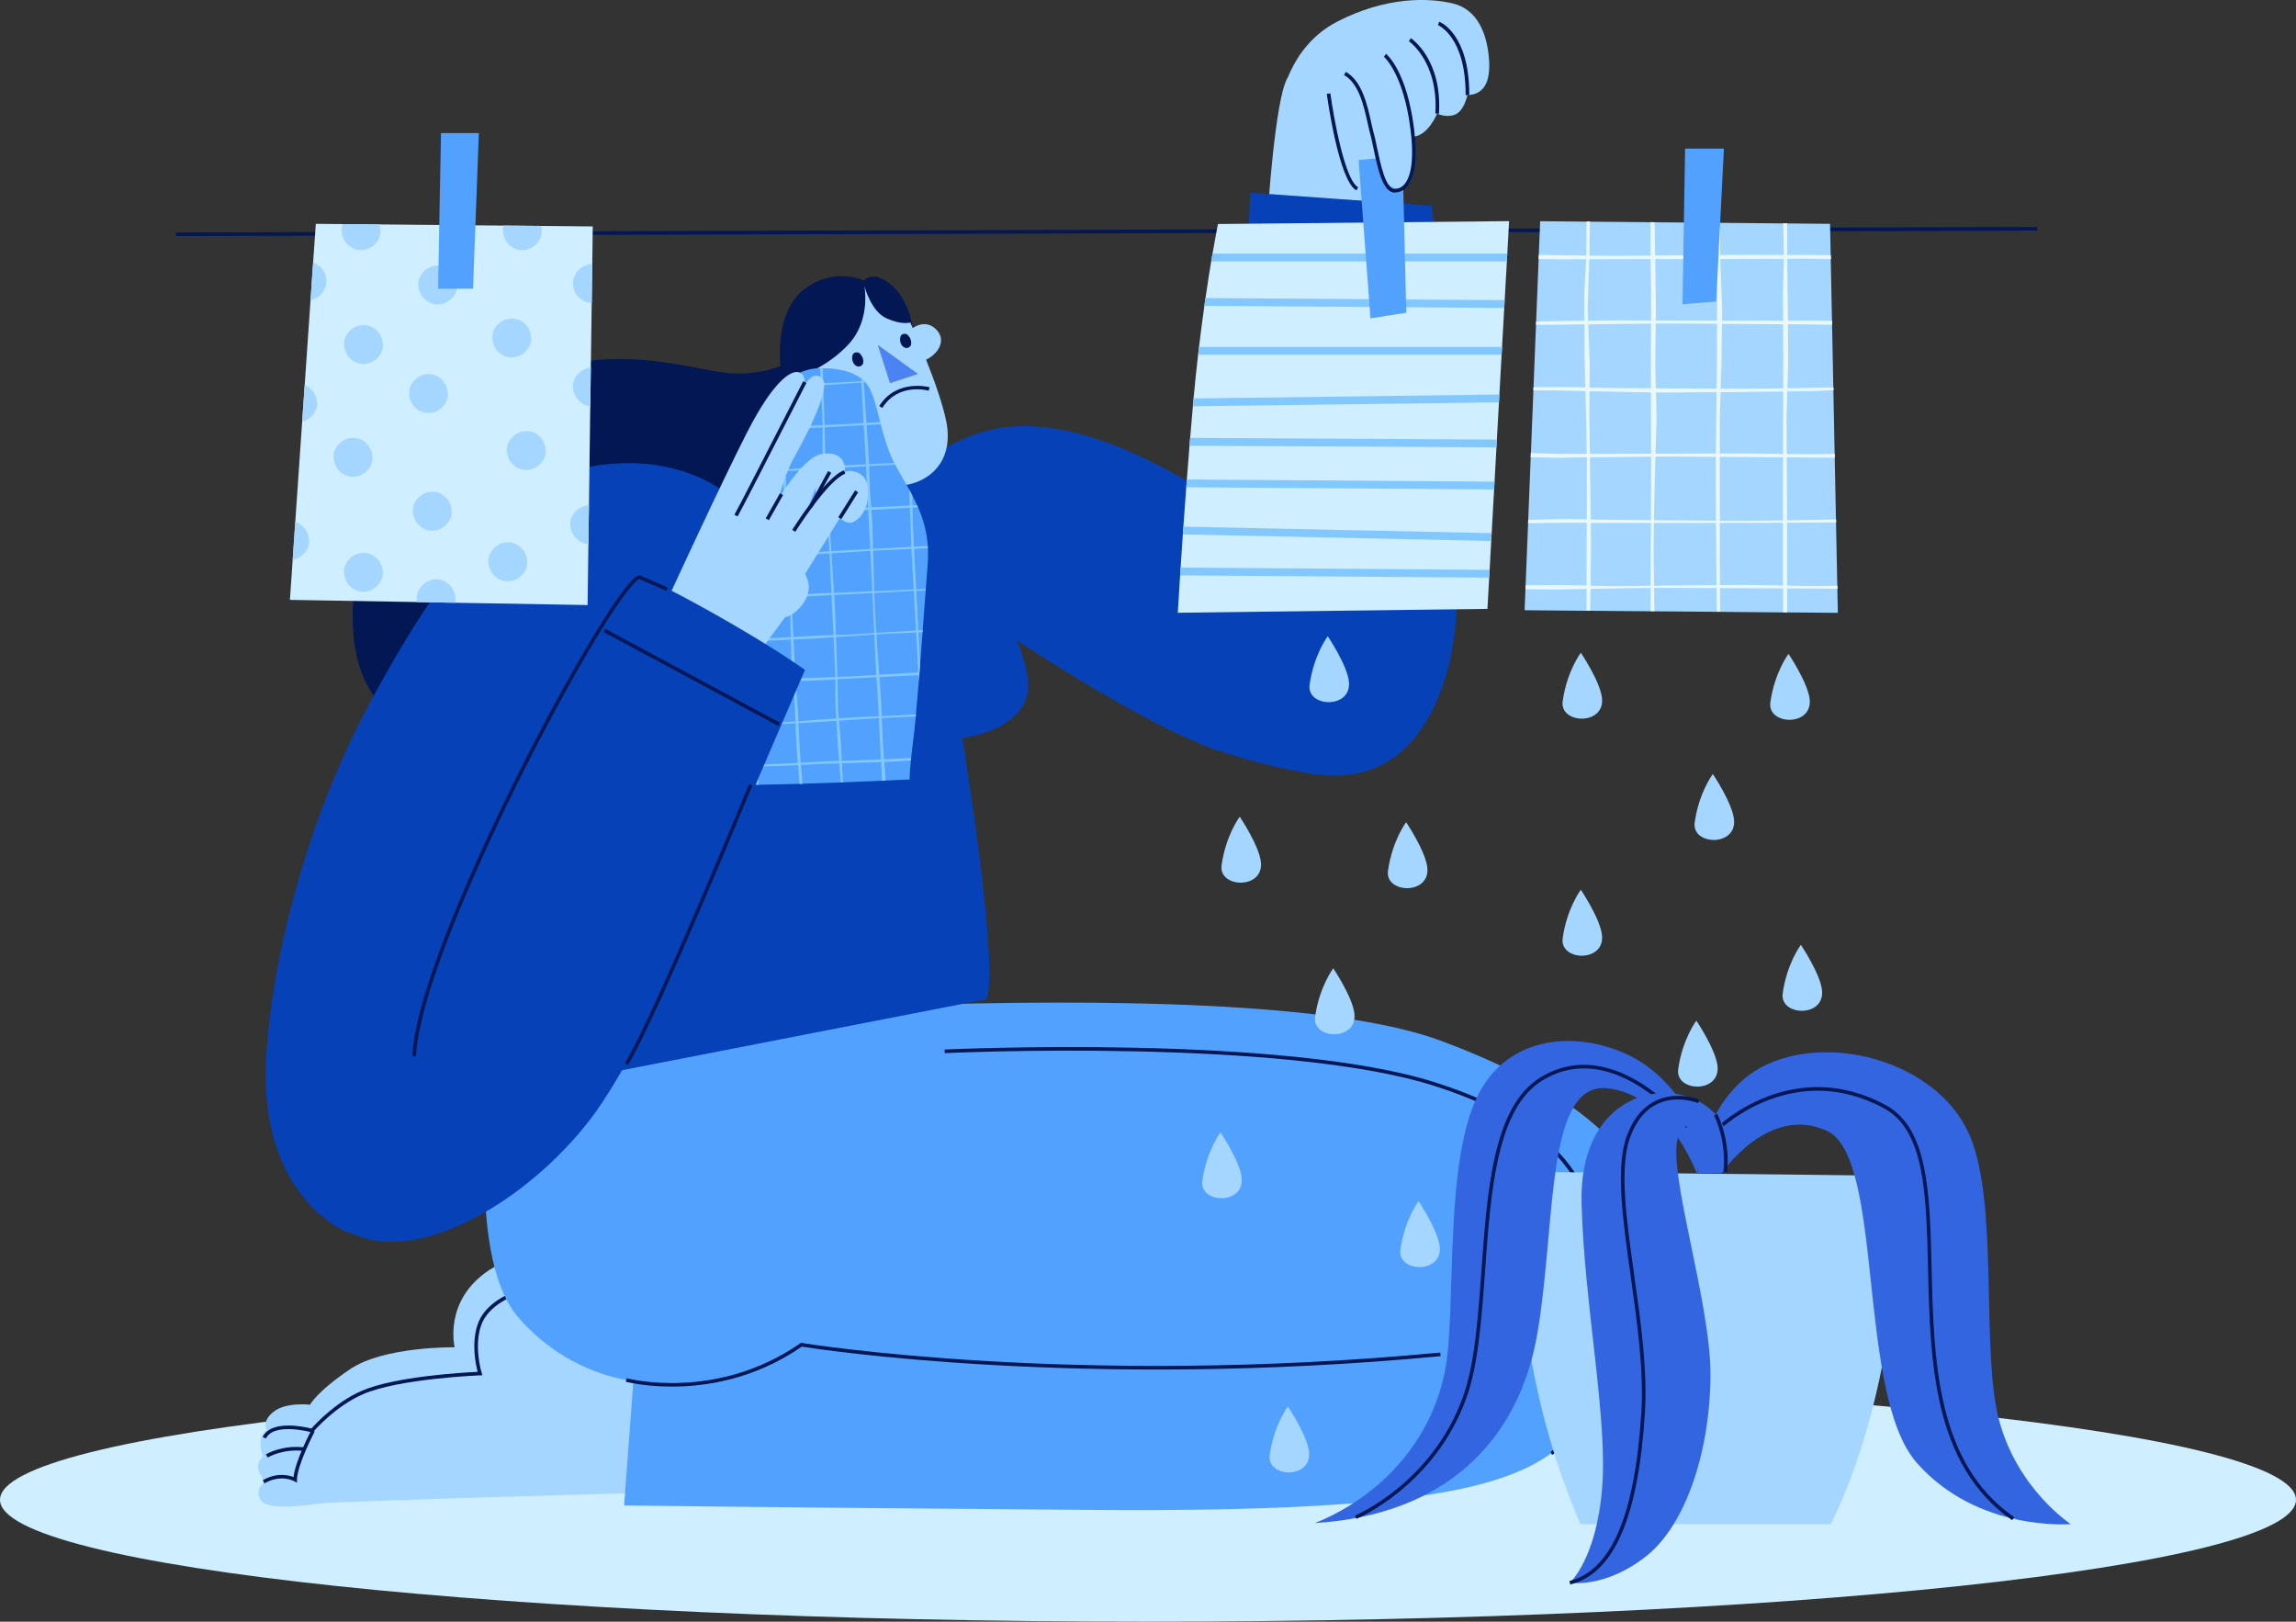 <svg width="766" height="541" viewBox="0 0 766 541" fill="none" xmlns="http://www.w3.org/2000/svg">
<rect x="0" y="0" width="766" height="541" fill="#333333" stroke="none"/>
<g clip-path="url(#clip0_2_3805)">
<path d="M383 541C594.525 541 766 522.793 766 500.333C766 477.873 594.525 459.666 383 459.666C171.475 459.666 0 477.873 0 500.333C0 522.793 171.475 541 383 541Z" fill="#CFEEFF"/>
<path d="M679.637 75.713L58.718 77.558L58.722 78.759L679.64 76.913L679.637 75.713Z" fill="#021754"/>
<path d="M612.965 195.389C611.132 195.461 608.904 195.521 606.472 195.509C603.249 195.509 599.678 195.437 596.216 195.365C596.216 190.348 596.216 185.679 596.216 182.834C596.216 180.709 596.216 177.745 596.204 174.36C600.649 174.36 603.572 174.348 603.572 174.348L612.558 174.276V173.303C608.293 173.387 602.062 173.507 596.204 173.591C596.18 167.098 596.132 159.2 596.096 152.574C600.613 152.61 603.572 152.634 603.572 152.634L612.127 152.694L612.103 151.385C610.258 151.457 608.065 151.529 605.717 151.529C602.65 151.529 599.319 151.505 596.084 151.457C596.036 144.315 596.012 138.914 596.012 138.914L596.276 130.584C600.697 130.536 603.584 130.5 603.584 130.5L611.659 130.176H611.683V129.251C607.49 129.323 601.751 129.431 596.312 129.527L596.575 121.209L596.491 108.174C600.792 108.21 603.584 108.234 603.584 108.234L611.252 108.342L611.228 107.021C607.131 107.009 601.691 106.985 596.491 106.973L596.467 103.204L596.252 86.328C600.685 86.316 603.596 86.304 603.596 86.304L610.821 86.472L610.797 85.103C606.699 85.091 601.32 85.067 596.228 85.055C596.228 83.495 596.228 79.414 596.228 74.504H594.922L595.173 85.043C590.225 85.043 585.624 85.019 582.821 85.019C580.604 85.019 577.465 85.031 573.895 85.067C573.895 83.483 573.871 79.318 573.847 74.312H572.721L572.637 85.079C566.215 85.115 558.583 85.187 552.209 85.235C552.185 83.783 552.101 79.39 552.005 74.12H550.64V85.259C543.93 85.319 538.97 85.367 538.97 85.367L530.236 85.259C530.272 83.807 530.368 79.318 530.463 73.928H529.289L529.193 85.247L521.298 85.139L513.39 85.043L513.342 86.424L519.932 86.52C519.932 86.52 523.85 86.508 529.169 86.484L528.558 97.839L528.606 106.973L521.334 107.069L512.516 107.285L512.468 108.366L519.932 108.33C519.932 108.33 523.562 108.258 528.606 108.186L528.666 119.793C528.666 119.793 528.786 123.802 528.93 129.239L521.334 129.095L511.641 129.155L511.593 130.248H519.932C519.932 130.248 523.742 130.344 528.954 130.464C529.122 137.174 529.337 145.636 529.397 151.409L521.31 151.457L510.743 151.133L510.695 152.538L519.932 152.718C519.932 152.718 523.97 152.646 529.409 152.562C529.421 153.582 529.421 154.494 529.421 155.262C529.421 159.308 529.409 166.065 529.385 173.255L521.31 173.159L509.856 173.435L509.808 174.564L519.92 174.408H529.373C529.373 181.874 529.337 189.676 529.325 195.341L521.298 195.185L508.969 195.257L508.921 196.602L519.92 196.65C519.92 196.65 523.922 196.578 529.325 196.47C529.325 200.767 529.313 203.576 529.313 203.576V203.696H530.523C530.571 201.343 530.607 198.87 530.643 196.446C537.029 196.326 544.985 196.182 550.688 196.134C550.664 200.623 550.652 203.576 550.652 203.576V203.864H551.97C551.922 201.343 551.886 198.69 551.838 196.11C553.18 196.11 554.354 196.11 555.336 196.11C559.254 196.11 565.736 196.134 572.685 196.17C572.733 200.647 572.757 203.576 572.757 203.576V204.056H573.859C573.859 201.499 573.847 198.798 573.835 196.182C581.263 196.206 589.099 196.254 594.862 196.29V204.248H596.24V196.29C600.673 196.302 603.584 196.326 603.584 196.326L613.013 196.398L612.989 195.341L612.965 195.389ZM552.281 152.322C553.443 152.322 554.462 152.322 555.324 152.322C559.206 152.322 565.568 152.37 572.421 152.406C572.421 153.51 572.421 154.482 572.421 155.298C572.421 159.428 572.445 166.354 572.493 173.7C565.951 173.664 558.188 173.591 551.79 173.531C551.91 166.966 552.113 158.971 552.293 152.322H552.281ZM550.795 129.539C544.002 129.503 538.982 129.467 538.982 129.467L530.308 129.299L530.356 121.221L529.876 108.198C536.43 108.102 544.865 107.982 550.819 107.934L550.759 119.817C550.759 119.817 550.771 123.958 550.807 129.527L550.795 129.539ZM550.688 195.413C543.954 195.497 538.982 195.557 538.982 195.557L530.655 195.401C530.727 190.372 530.787 185.691 530.787 182.834C530.787 180.721 530.775 177.793 530.739 174.456C537.149 174.456 545.104 174.456 550.795 174.456C550.759 181.934 550.723 189.748 550.688 195.413ZM550.855 155.298C550.855 159.392 550.819 166.245 550.783 173.531C544.002 173.471 538.97 173.423 538.97 173.423L530.715 173.315C530.643 166.882 530.547 159.104 530.439 152.586C536.921 152.49 545.08 152.382 550.855 152.334V155.298ZM538.982 151.385L530.427 151.433C530.32 144.291 530.236 138.914 530.236 138.914L530.284 130.512C536.765 130.656 544.973 130.824 550.795 130.896C550.819 137.51 550.843 145.684 550.855 151.337C544.038 151.361 538.97 151.385 538.97 151.385H538.982ZM550.819 106.925C544.026 106.901 538.982 106.877 538.982 106.877L529.828 106.997L529.685 103.228L530.212 86.496C536.658 86.472 544.817 86.448 550.652 86.436L550.855 97.863L550.807 106.913L550.819 106.925ZM551.814 195.401C551.73 190.36 551.67 185.691 551.67 182.834C551.67 180.721 551.706 177.793 551.766 174.456H555.312C559.194 174.456 565.592 174.456 572.493 174.444C572.541 181.826 572.601 189.544 572.661 195.185C566.095 195.245 558.26 195.329 551.814 195.413V195.401ZM572.433 151.301C566.083 151.301 558.595 151.337 552.317 151.349C552.521 144.267 552.676 138.926 552.676 138.926L552.473 130.932C553.551 130.932 554.521 130.944 555.336 130.944C559.254 130.944 565.748 130.896 572.697 130.836C572.601 137.426 572.493 145.612 572.445 151.289L572.433 151.301ZM572.853 119.829C572.853 119.829 572.781 124.03 572.697 129.659C566.335 129.635 558.775 129.587 552.425 129.551L552.221 121.221L552.389 107.922C553.503 107.922 554.486 107.922 555.324 107.922C559.278 107.922 565.832 107.97 572.853 108.006V119.829ZM572.853 106.985C566.443 106.973 558.799 106.949 552.401 106.925L552.449 103.24L552.233 86.448C553.407 86.448 554.45 86.448 555.324 86.448C559.242 86.448 565.7 86.448 572.649 86.424L572.853 97.875V106.985ZM582.809 195.125C580.568 195.125 577.417 195.137 573.799 195.173C573.787 190.228 573.775 185.643 573.775 182.846V174.444C581.215 174.432 589.063 174.396 594.826 174.384C594.826 181.85 594.826 189.676 594.826 195.341C589.998 195.233 585.529 195.113 582.797 195.125H582.809ZM594.838 155.298C594.838 159.404 594.838 166.305 594.838 173.615C590.01 173.688 585.553 173.748 582.821 173.748C580.58 173.748 577.405 173.748 573.787 173.712V152.406C581.227 152.454 589.075 152.514 594.862 152.574C594.862 153.594 594.862 154.518 594.862 155.298H594.838ZM594.85 151.457C590.01 151.385 585.553 151.289 582.809 151.289C580.568 151.289 577.393 151.289 573.775 151.289V138.926L574.027 130.836C581.419 130.764 589.195 130.68 594.91 130.608C594.898 137.306 594.862 145.696 594.85 151.445V151.457ZM594.922 129.551C590.057 129.623 585.565 129.683 582.809 129.683C580.628 129.683 577.561 129.683 574.063 129.671L574.326 121.233L574.482 108.03C581.731 108.078 589.291 108.138 594.886 108.186L594.946 119.841C594.946 119.841 594.934 123.994 594.91 129.563L594.922 129.551ZM594.838 97.875L594.886 107.009C590.045 107.009 585.565 106.997 582.809 106.997C580.712 106.997 577.813 106.997 574.506 106.997L574.554 103.252L573.919 86.436C581.455 86.424 589.386 86.388 595.149 86.376L594.838 97.887V97.875Z" fill="#A78FFF"/>
<path d="M613.145 204.44L596.216 204.308L594.862 204.296L573.835 204.116L572.745 204.104L551.958 203.936L550.64 203.924L530.511 203.756H529.301L508.646 203.576L508.921 196.662L508.981 195.306L509.808 174.612L509.844 173.484L510.683 152.574L510.743 151.169L511.581 130.284L511.617 129.191L512.444 108.402L512.492 107.321L513.33 86.448L513.378 85.067L513.834 73.796L529.265 73.94L530.44 73.952L550.616 74.132L551.982 74.144L572.697 74.324L573.823 74.336L594.886 74.528L596.192 74.54L610.545 74.672L610.761 85.139L610.785 86.508L611.192 107.045L611.228 108.366L611.635 129.263L611.659 130.188L612.079 151.397L612.103 152.706L612.522 173.303L612.534 174.288L612.965 195.39L612.989 196.446L613.145 204.44Z" fill="#A4D6FF"/>
<path d="M612.965 195.389C611.132 195.461 608.904 195.521 606.472 195.509C603.249 195.509 599.678 195.437 596.216 195.365C596.216 190.348 596.216 185.679 596.216 182.834C596.216 180.709 596.216 177.745 596.204 174.36C600.649 174.36 603.572 174.348 603.572 174.348L612.558 174.276V173.303C608.293 173.387 602.062 173.507 596.204 173.591C596.18 167.098 596.132 159.2 596.096 152.574C600.613 152.61 603.572 152.634 603.572 152.634L612.127 152.694L612.103 151.385C610.258 151.457 608.065 151.529 605.717 151.529C602.65 151.529 599.319 151.505 596.084 151.457C596.036 144.315 596.012 138.914 596.012 138.914L596.276 130.584C600.697 130.536 603.584 130.5 603.584 130.5L611.659 130.176H611.683V129.251C607.49 129.323 601.751 129.431 596.312 129.527L596.575 121.209L596.491 108.174C600.792 108.21 603.584 108.234 603.584 108.234L611.252 108.342L611.228 107.021C607.131 107.009 601.691 106.985 596.491 106.973L596.467 103.204L596.252 86.328C600.685 86.316 603.596 86.304 603.596 86.304L610.821 86.472L610.797 85.103C606.699 85.091 601.32 85.067 596.228 85.055C596.228 83.495 596.228 79.414 596.228 74.504H594.922L595.173 85.043C590.225 85.043 585.624 85.019 582.821 85.019C580.604 85.019 577.465 85.031 573.895 85.067C573.895 83.483 573.871 79.318 573.847 74.312H572.721L572.637 85.079C566.215 85.115 558.583 85.187 552.209 85.235C552.185 83.783 552.101 79.39 552.005 74.12H550.64V85.259C543.93 85.319 538.97 85.367 538.97 85.367L530.236 85.259C530.272 83.807 530.368 79.318 530.463 73.928H529.289L529.193 85.247L521.298 85.139L513.39 85.043L513.342 86.424L519.932 86.52C519.932 86.52 523.85 86.508 529.169 86.484L528.558 97.839L528.606 106.973L521.334 107.069L512.516 107.285L512.468 108.366L519.932 108.33C519.932 108.33 523.562 108.258 528.606 108.186L528.666 119.793C528.666 119.793 528.786 123.802 528.93 129.239L521.334 129.095L511.641 129.155L511.593 130.248H519.932C519.932 130.248 523.742 130.344 528.954 130.464C529.122 137.174 529.337 145.636 529.397 151.409L521.31 151.457L510.743 151.133L510.695 152.538L519.932 152.718C519.932 152.718 523.97 152.646 529.409 152.562C529.421 153.582 529.421 154.494 529.421 155.262C529.421 159.308 529.409 166.065 529.385 173.255L521.31 173.159L509.856 173.435L509.808 174.564L519.92 174.408H529.373C529.373 181.874 529.337 189.676 529.325 195.341L521.298 195.185L508.969 195.257L508.921 196.602L519.92 196.65C519.92 196.65 523.922 196.578 529.325 196.47C529.325 200.767 529.313 203.576 529.313 203.576V203.696H530.523C530.571 201.343 530.607 198.87 530.643 196.446C537.029 196.326 544.985 196.182 550.688 196.134C550.664 200.623 550.652 203.576 550.652 203.576V203.864H551.97C551.922 201.343 551.886 198.69 551.838 196.11C553.18 196.11 554.354 196.11 555.336 196.11C559.254 196.11 565.736 196.134 572.685 196.17C572.733 200.647 572.757 203.576 572.757 203.576V204.056H573.859C573.859 201.499 573.847 198.798 573.835 196.182C581.263 196.206 589.099 196.254 594.862 196.29V204.248H596.24V196.29C600.673 196.302 603.584 196.326 603.584 196.326L613.013 196.398L612.989 195.341L612.965 195.389ZM552.281 152.322C553.443 152.322 554.462 152.322 555.324 152.322C559.206 152.322 565.568 152.37 572.421 152.406C572.421 153.51 572.421 154.482 572.421 155.298C572.421 159.428 572.445 166.354 572.493 173.7C565.951 173.664 558.188 173.591 551.79 173.531C551.91 166.966 552.113 158.971 552.293 152.322H552.281ZM550.795 129.539C544.002 129.503 538.982 129.467 538.982 129.467L530.308 129.299L530.356 121.221L529.876 108.198C536.43 108.102 544.865 107.982 550.819 107.934L550.759 119.817C550.759 119.817 550.771 123.958 550.807 129.527L550.795 129.539ZM550.688 195.413C543.954 195.497 538.982 195.557 538.982 195.557L530.655 195.401C530.727 190.372 530.787 185.691 530.787 182.834C530.787 180.721 530.775 177.793 530.739 174.456C537.149 174.456 545.104 174.456 550.795 174.456C550.759 181.934 550.723 189.748 550.688 195.413ZM550.855 155.298C550.855 159.392 550.819 166.245 550.783 173.531C544.002 173.471 538.97 173.423 538.97 173.423L530.715 173.315C530.643 166.882 530.547 159.104 530.439 152.586C536.921 152.49 545.08 152.382 550.855 152.334V155.298ZM538.982 151.385L530.427 151.433C530.32 144.291 530.236 138.914 530.236 138.914L530.284 130.512C536.765 130.656 544.973 130.824 550.795 130.896C550.819 137.51 550.843 145.684 550.855 151.337C544.038 151.361 538.97 151.385 538.97 151.385H538.982ZM550.819 106.925C544.026 106.901 538.982 106.877 538.982 106.877L529.828 106.997L529.685 103.228L530.212 86.496C536.658 86.472 544.817 86.448 550.652 86.436L550.855 97.863L550.807 106.913L550.819 106.925ZM551.814 195.401C551.73 190.36 551.67 185.691 551.67 182.834C551.67 180.721 551.706 177.793 551.766 174.456H555.312C559.194 174.456 565.592 174.456 572.493 174.444C572.541 181.826 572.601 189.544 572.661 195.185C566.095 195.245 558.26 195.329 551.814 195.413V195.401ZM572.433 151.301C566.083 151.301 558.595 151.337 552.317 151.349C552.521 144.267 552.676 138.926 552.676 138.926L552.473 130.932C553.551 130.932 554.521 130.944 555.336 130.944C559.254 130.944 565.748 130.896 572.697 130.836C572.601 137.426 572.493 145.612 572.445 151.289L572.433 151.301ZM572.853 119.829C572.853 119.829 572.781 124.03 572.697 129.659C566.335 129.635 558.775 129.587 552.425 129.551L552.221 121.221L552.389 107.922C553.503 107.922 554.486 107.922 555.324 107.922C559.278 107.922 565.832 107.97 572.853 108.006V119.829ZM572.853 106.985C566.443 106.973 558.799 106.949 552.401 106.925L552.449 103.24L552.233 86.448C553.407 86.448 554.45 86.448 555.324 86.448C559.242 86.448 565.7 86.448 572.649 86.424L572.853 97.875V106.985ZM582.809 195.125C580.568 195.125 577.417 195.137 573.799 195.173C573.787 190.228 573.775 185.643 573.775 182.846V174.444C581.215 174.432 589.063 174.396 594.826 174.384C594.826 181.85 594.826 189.676 594.826 195.341C589.998 195.233 585.529 195.113 582.797 195.125H582.809ZM594.838 155.298C594.838 159.404 594.838 166.305 594.838 173.615C590.01 173.688 585.553 173.748 582.821 173.748C580.58 173.748 577.405 173.748 573.787 173.712V152.406C581.227 152.454 589.075 152.514 594.862 152.574C594.862 153.594 594.862 154.518 594.862 155.298H594.838ZM594.85 151.457C590.01 151.385 585.553 151.289 582.809 151.289C580.568 151.289 577.393 151.289 573.775 151.289V138.926L574.027 130.836C581.419 130.764 589.195 130.68 594.91 130.608C594.898 137.306 594.862 145.696 594.85 151.445V151.457ZM594.922 129.551C590.057 129.623 585.565 129.683 582.809 129.683C580.628 129.683 577.561 129.683 574.063 129.671L574.326 121.233L574.482 108.03C581.731 108.078 589.291 108.138 594.886 108.186L594.946 119.841C594.946 119.841 594.934 123.994 594.91 129.563L594.922 129.551ZM594.838 97.875L594.886 107.009C590.045 107.009 585.565 106.997 582.809 106.997C580.712 106.997 577.813 106.997 574.506 106.997L574.554 103.252L573.919 86.436C581.455 86.424 589.386 86.388 595.149 86.376L594.838 97.887V97.875Z" fill="#E9F8FF"/>
<path d="M575.141 49.574L572.553 100.576L561.327 101.488L562.189 49.574H575.141Z" fill="#52A1FF"/>
<path d="M265.393 119.889C265.393 119.889 256.168 125.554 243.145 124.486C230.121 123.418 197.508 111.21 168.239 130.884C138.969 150.557 120.554 175.86 118.313 194.933C113.138 239.057 139.867 243.691 145.954 244.243C152.04 244.807 238.436 196.878 238.436 196.878L265.405 119.889H265.393Z" fill="#021754"/>
<path d="M422.921 71.647C422.921 71.647 425.353 33.417 429.439 26.239C433.512 19.073 466.568 38.627 466.568 38.627L464.663 76.125L422.921 71.647Z" fill="#A4D6FF"/>
<path d="M417.11 64.29L477.555 68.611C477.555 68.611 493.957 186.279 482.731 224.341C471.504 262.404 446.464 260.183 433.512 257.398C420.561 254.614 413.648 224.341 412.785 200.107C411.922 175.884 417.098 64.278 417.098 64.278L417.11 64.29Z" fill="#0641B7"/>
<path d="M171.929 343.294C171.929 343.294 410.173 321.076 480.49 347.123C532.812 366.508 552.676 390.107 555.037 418.086C557.397 446.066 542.013 482.508 501.086 489.746C460.17 496.984 289.583 491.786 289.583 491.786L162.356 375.163L171.929 343.294Z" fill="#52A1FF"/>
<path d="M211.61 438.252C211.61 438.252 185.587 422.287 169.017 432.418C152.448 442.549 159.876 458.237 159.876 458.237C159.876 458.237 131.421 457.805 119.272 465.415C107.123 473.013 104.859 477.311 104.859 477.311C104.859 477.311 96.112 476.314 91.691 479.711C87.27 483.108 89.415 485.737 89.415 485.737C89.415 485.737 87.21 486.565 87.162 490.034C87.115 493.491 88.193 494.379 88.193 494.379C88.193 494.379 84.874 496.924 87.007 500.417C89.139 503.91 101.204 502.361 106.692 501.581C112.179 500.801 214.006 498.016 214.006 498.016L222.585 437.58L211.634 438.276L211.61 438.252Z" fill="#A4D6FF"/>
<path d="M518.47 393.576C498.258 373.962 465.646 366.424 456.816 364.684C455.354 364.396 454.551 364.264 454.551 364.264L214.21 421.843L208.22 502.217C208.22 502.217 244.522 502.77 363.938 503.706C483.354 504.654 509.305 494.655 524.832 478.451C540.36 462.246 542.013 416.406 518.47 393.564V393.576Z" fill="#52A1FF"/>
<path d="M202.936 429.466C202.936 429.466 178.71 413.525 163.254 423.668C147.811 433.823 151.681 449.451 151.681 449.451C151.681 449.451 128.198 449.091 116.876 456.713C105.553 464.335 103.445 468.62 103.445 468.62C103.445 468.62 95.298 467.636 91.176 471.033C87.043 474.43 89.043 477.059 89.043 477.059C89.043 477.059 86.995 477.899 86.935 481.356C86.887 484.813 87.893 485.701 87.893 485.701C87.893 485.701 84.79 488.246 86.779 491.739C88.768 495.232 100.006 493.671 105.11 492.879C110.226 492.087 205.092 489.206 205.092 489.206L213.144 428.757L202.936 429.466Z" fill="#A4D6FF"/>
<path d="M88.253 494.871L87.654 493.839C92.29 491.126 96.268 492.111 97.933 492.747C98.544 487.225 103.696 477.455 103.924 477.01L104.978 477.575C104.918 477.683 99.144 488.666 99.072 493.647V494.643L98.185 494.151C98.005 494.043 93.656 491.703 88.253 494.847V494.871Z" fill="#021754"/>
<path d="M89.355 486.217L88.708 485.209C88.912 485.077 93.872 481.992 101.588 482.844L101.456 484.032C94.183 483.228 89.403 486.181 89.355 486.217Z" fill="#021754"/>
<path d="M88.708 479.903L87.63 479.375C90.517 473.505 101.672 476.002 103.888 476.566C105.254 475.03 111.999 467.756 120.638 463.999C131.828 459.138 154.796 457.865 159.361 457.649C158.75 455.357 157.204 448.239 159.337 441.877C161.889 434.219 171.054 431.146 171.438 431.026L171.809 432.166C171.725 432.19 162.835 435.179 160.463 442.261C158.055 449.451 160.679 457.961 160.715 458.045L160.954 458.801L160.163 458.825C159.9 458.825 133.086 459.894 121.105 465.103C111.724 469.184 104.607 477.539 104.547 477.623L104.295 477.923L103.924 477.815C103.792 477.779 91.392 474.394 88.696 479.891L88.708 479.903Z" fill="#021754"/>
<path d="M164.608 352.692C164.608 352.692 154.077 417.486 172.851 439.392C191.626 461.31 223.064 467.84 245.241 454.336L267.418 440.833C267.418 440.833 339.688 463.555 398.971 460.998C458.253 458.429 520.363 457.649 520.363 457.649C520.363 457.649 550.759 406.191 481.509 373.134C412.258 340.065 164.608 352.704 164.608 352.704V352.692Z" fill="#52A1FF"/>
<path d="M224.154 462.57C214.953 462.57 208.903 460.974 208.771 460.938L209.082 459.786C209.382 459.87 238.939 467.648 267.011 448.119L267.215 447.974L267.454 448.01C268.353 448.155 358.379 462.799 480.502 451.215L480.61 452.416C361.434 463.711 272.75 450.075 267.49 449.235C251.735 460.122 235.525 462.57 224.143 462.57H224.154Z" fill="#021754"/>
<path d="M517.823 485.365L517.296 484.284C517.488 484.188 536.682 474.37 535.735 440.244C534.789 406.071 529.972 378.632 478.501 362.247C427.845 346.115 316.325 351.276 315.199 351.324L315.139 350.124C316.265 350.076 428.001 344.902 478.861 361.095C531.074 377.719 535.963 405.555 536.921 440.208C537.892 475.15 518.015 485.257 517.811 485.353L517.823 485.365Z" fill="#021754"/>
<path d="M332.583 200.515C332.583 200.515 346.697 223.189 342.048 233.824C337.4 244.459 321.058 246.151 321.058 246.151C321.058 246.151 333.77 324.461 329.025 333.355L173.582 363.639L219.889 177.636L320.578 168.202L332.583 200.515Z" fill="#0641B7"/>
<path d="M287.211 170.291C287.211 170.291 312.263 145.444 334.68 142.611C357.109 139.778 381.179 151.385 401.019 163.437C420.86 175.5 441.276 188.151 441.276 188.151L444.703 258.143C444.703 258.143 437.154 259.991 408.292 251.037C379.43 242.082 322.651 202.555 322.651 202.555L287.199 170.279L287.211 170.291Z" fill="#0641B7"/>
<path d="M241.515 164.049C241.515 164.049 226.083 151.073 198.73 155.358C171.378 159.656 148.218 188.668 123.897 233.524C99.575 278.38 89.69 327.426 88.696 355.501C87.33 394.056 109.16 409.72 119.128 412.121C129.096 414.521 241.515 164.049 241.515 164.049Z" fill="#0641B7"/>
<path d="M304.476 109.47C304.476 109.47 308.801 106.121 312.455 110.034C316.109 113.947 312.407 118.7 308.406 120.213C304.404 121.725 304.476 109.47 304.476 109.47Z" fill="#A4D6FF"/>
<path d="M304.464 109.29C304.464 109.29 303.242 98.907 296.089 94.07C290.494 90.289 288.277 93.602 288.277 93.602C288.277 93.602 278.525 88.896 268.532 96.338C258.528 103.78 259.403 121.053 261.524 128.747C263.644 136.441 304.476 109.29 304.476 109.29H304.464Z" fill="#021754"/>
<path d="M265.693 125.938C265.693 125.938 275.913 122.818 283.281 114.655C290.65 106.481 288.361 95.342 288.361 95.342C288.361 95.342 290.518 103.9 295.825 106.229C301.133 108.558 303.673 107.561 303.673 107.561C303.673 107.561 313.39 128.723 315.726 140.738C318.062 152.754 311.473 159.152 304.655 161.228C297.838 163.305 287.367 161.228 278.345 153.894C269.323 146.56 265.693 125.95 265.693 125.95V125.938Z" fill="#A4D6FF"/>
<path d="M309.568 182.882C309.664 184.779 309.628 186.807 309.448 188.992C309.268 191.128 309.077 193.673 308.861 196.482C308.861 196.626 308.837 196.782 308.837 196.926C308.525 200.947 308.202 205.496 307.843 210.201C307.819 210.43 307.807 210.658 307.795 210.898C307.531 214.475 307.255 218.136 306.968 221.701C306.824 223.549 306.68 225.386 306.537 227.174C306.213 231.219 305.89 235.024 305.59 238.325C305.566 238.553 305.554 238.769 305.53 238.985C305.243 242.07 304.967 244.687 304.715 246.583C304.392 249.08 304.152 251.157 303.973 252.861C303.949 253.137 303.913 253.413 303.889 253.665C303.41 258.527 303.481 260.027 303.481 260.027C303.481 260.027 300.342 260.183 295.382 260.399C295.011 260.423 294.639 260.435 294.256 260.459C290.59 260.615 286.073 260.807 281.161 260.999C280.933 260.999 280.717 261.011 280.478 261.023C276.356 261.179 271.971 261.335 267.61 261.456C267.298 261.467 266.999 261.48 266.687 261.492C261.979 261.624 257.306 261.732 252.993 261.792C252.765 261.792 252.526 261.792 252.298 261.792C247.158 261.852 242.569 261.84 239.071 261.708C238.831 261.708 238.592 261.684 238.364 261.684C237.418 261.636 236.567 261.588 235.824 261.528C230.397 261.083 227.018 260.807 224.921 260.627C224.622 260.603 224.346 260.591 224.107 260.567L221.459 260.351C221.459 260.351 221.686 259.451 222.106 257.794C222.166 257.554 222.238 257.29 222.309 257.002C222.681 255.514 223.172 253.557 223.771 251.217C224.023 250.196 224.31 249.116 224.598 247.952C224.993 246.427 225.401 244.783 225.868 243.042C225.916 242.814 225.976 242.586 226.036 242.358C227.066 238.373 228.216 233.884 229.486 229.059C229.558 228.771 229.63 228.482 229.714 228.194C230.816 223.921 232.014 219.384 233.236 214.715C233.308 214.487 233.356 214.259 233.416 214.031C234.111 211.438 234.806 208.809 235.513 206.156C235.764 205.244 236.004 204.332 236.243 203.42C236.495 202.459 236.759 201.499 237.01 200.539C237.058 200.359 237.106 200.191 237.154 200.023C238.376 195.521 239.598 190.972 240.832 186.507C240.892 186.267 240.964 186.027 241.024 185.775C242.33 181.058 243.624 176.412 244.882 171.947C244.942 171.743 245.002 171.551 245.05 171.347C245.78 168.778 246.499 166.269 247.218 163.845C247.506 162.849 247.805 161.852 248.093 160.868C248.392 159.86 248.68 158.875 248.967 157.891C249.051 157.615 249.135 157.327 249.219 157.051C250.753 151.938 252.19 147.34 253.46 143.511C253.556 143.235 253.652 142.959 253.736 142.695C255.485 137.534 256.935 133.885 257.929 132.336C258.48 131.496 259.043 130.716 259.619 130.02C260.098 129.431 260.577 128.891 261.08 128.399C266.04 123.37 271.348 122.806 273.565 122.818C273.984 122.818 274.295 122.842 274.463 122.854C274.571 122.878 274.631 122.878 274.631 122.878C274.631 122.878 282.299 122.493 287.355 126.275C287.618 126.467 287.858 126.671 288.098 126.887C288.122 126.923 288.158 126.947 288.193 126.971C288.229 127.007 288.277 127.043 288.301 127.079C288.469 127.223 288.613 127.379 288.745 127.547C291.117 130.224 292.219 135.145 293.645 140.774C293.705 141.027 293.777 141.291 293.837 141.555C294.915 145.696 296.197 150.185 298.33 154.422C298.425 154.638 298.533 154.842 298.641 155.034C298.821 155.37 299 155.707 299.192 156.043C300.666 158.647 302.08 161.048 303.35 163.377C303.697 164.001 304.021 164.613 304.344 165.237C304.919 166.329 305.458 167.422 305.949 168.514C306.057 168.754 306.165 168.994 306.273 169.222C307.998 173.159 309.184 177.228 309.52 182.114C309.532 182.366 309.556 182.618 309.568 182.87V182.882Z" fill="#52A1FF"/>
<path d="M304.955 183.086C306.489 183.014 308.046 182.942 309.568 182.882C309.556 182.63 309.532 182.378 309.52 182.126C308.238 182.186 306.656 182.27 304.919 182.366C304.691 177.877 304.524 174.504 304.524 174.504L304.428 169.342C305.039 169.306 305.662 169.27 306.285 169.234C306.177 168.994 306.069 168.754 305.961 168.526L304.416 168.61L304.356 165.261C304.032 164.649 303.709 164.025 303.361 163.401C303.397 164.493 303.469 166.389 303.553 168.646C299.504 168.838 294.699 169.054 290.662 169.234L290.266 163.941L289.943 155.478L291.8 155.382C293.477 155.298 295.909 155.178 298.653 155.058C298.545 154.854 298.437 154.65 298.341 154.446C295.478 154.578 292.531 154.722 289.907 154.842L289.811 152.49L289.128 141.807L293.848 141.567C293.789 141.303 293.717 141.05 293.657 140.786C292.075 140.87 290.518 140.966 289.068 141.05C288.972 139.574 288.517 133.308 288.145 127.595L288.745 127.559C288.601 127.391 288.457 127.235 288.301 127.091H288.11V126.899C287.87 126.683 287.618 126.479 287.367 126.286C287.379 126.575 287.391 126.863 287.403 127.139C283.125 127.403 279.962 127.607 279.962 127.607L274.667 127.775C274.607 126.01 274.535 124.33 274.475 122.854C274.307 122.854 273.984 122.818 273.576 122.818C273.672 124.63 273.756 126.322 273.816 127.799L268.7 127.967L261.092 128.399C260.601 128.891 260.11 129.431 259.63 130.019C259.69 132.324 259.726 133.777 259.726 133.777L260.086 142.347L257.977 142.431L253.736 142.695C253.652 142.971 253.556 143.235 253.46 143.511L254.634 143.403L260.17 143.211L260.865 150.521L261.116 156.619L258.72 156.799L249.219 157.051C249.135 157.327 249.051 157.603 248.967 157.891L255.353 157.567L261.14 157.243L261.44 164.505C261.44 164.505 261.631 167.038 261.907 170.471L259.427 170.615L248.488 171.095L248.296 166.053L248.105 160.856C247.817 161.828 247.518 162.824 247.23 163.833L247.278 165.237C247.278 165.237 247.434 167.746 247.649 171.155C247.074 171.203 246.176 171.263 245.061 171.335C245.014 171.539 244.954 171.731 244.894 171.935L247.673 171.683C247.937 175.932 248.272 181.394 248.488 185.163C247.326 185.259 244.618 185.571 241.419 185.751L241.036 185.775C240.976 186.015 240.904 186.255 240.844 186.507L248.548 186.171L248.632 187.791C248.752 190.36 248.943 194.633 249.135 199.194C247.326 199.326 242.174 199.699 237.178 200.023C237.13 200.203 237.094 200.371 237.034 200.539C239.334 200.419 240.796 200.335 240.796 200.335L249.159 199.843C249.351 204.596 249.554 209.589 249.698 213.214C248.512 213.322 246.14 213.574 243.336 213.706C241.287 213.802 239.011 213.874 236.806 213.946L236.399 205.976C236.363 205.256 236.315 204.392 236.267 203.42C236.016 204.332 235.776 205.244 235.536 206.156L235.932 213.97C235.081 213.994 234.242 214.018 233.44 214.03C233.38 214.259 233.32 214.487 233.26 214.715C234.219 214.679 235.129 214.643 235.956 214.595C236.112 217.403 236.195 219.24 236.195 219.24L236.83 227.858C234.099 227.99 231.535 228.11 229.726 228.206C229.642 228.494 229.57 228.783 229.498 229.071C232.218 228.915 234.782 228.782 236.902 228.674L237.07 236.008L237.394 241.818C234.302 241.962 231.463 242.106 229.714 242.202C228.743 242.25 227.485 242.31 226.059 242.382C225.999 242.61 225.94 242.838 225.892 243.066C230.049 242.886 234.242 242.706 237.429 242.574L237.849 249.98C237.849 249.98 237.969 252.621 238.136 256.174C235.057 256.378 232.194 256.558 230.444 256.654C229.055 256.726 227.102 256.81 224.885 256.918L224.777 251.541L224.646 247.988C224.346 249.152 224.071 250.232 223.819 251.253C223.855 252.213 223.927 254.35 224.023 256.954C223.483 256.978 222.932 257.002 222.357 257.026C222.285 257.302 222.213 257.566 222.154 257.818C222.777 257.782 223.412 257.746 224.047 257.71C224.071 258.635 224.118 259.607 224.154 260.603C224.394 260.627 224.67 260.651 224.969 260.663L224.909 257.662C229.618 257.386 234.554 257.074 238.196 256.846C238.268 258.371 238.352 260.039 238.424 261.72C238.664 261.72 238.891 261.744 239.131 261.744L239.035 256.798C241.85 256.618 243.684 256.498 243.684 256.498L248.812 256.042L251.975 255.742C252.094 257.626 252.214 259.727 252.346 261.828C252.574 261.828 252.801 261.828 253.041 261.828C253.029 261.551 253.017 261.395 253.017 261.395L252.801 255.694L260.361 255.514L266.256 255.214C266.412 257.158 266.58 259.379 266.735 261.527C267.047 261.515 267.346 261.503 267.658 261.491C267.634 260.951 267.634 260.651 267.634 260.651L267.215 255.166L274.283 254.806C274.283 254.806 276.716 254.746 280.034 254.65C280.19 256.654 280.358 258.875 280.526 261.059C280.753 261.059 280.981 261.047 281.208 261.035C281.161 260.351 281.137 259.979 281.137 259.979L280.897 254.626C285.018 254.518 290.242 254.349 293.944 254.217C294.052 256.174 294.172 258.359 294.292 260.495C294.675 260.471 295.047 260.471 295.418 260.435C295.394 259.679 295.394 259.247 295.394 259.247L295.011 254.169C295.694 254.145 296.305 254.109 296.82 254.097C298.557 254.013 301.061 253.869 303.913 253.701C303.937 253.437 303.961 253.173 303.996 252.897C300.953 253.029 297.754 253.173 294.939 253.305L294.543 248.012L294.22 239.549C294.927 239.513 295.562 239.477 296.077 239.441C298.282 239.333 301.732 239.177 305.542 239.009C305.566 238.793 305.578 238.577 305.602 238.349C301.888 238.541 297.742 238.733 294.196 238.901L294.1 236.549L293.429 225.878L295.394 225.782C297.886 225.65 301.996 225.446 306.417 225.206L306.548 227.198C306.692 225.41 306.836 223.585 306.98 221.725C306.836 219.012 306.608 214.871 306.405 210.982C306.872 210.958 307.339 210.946 307.806 210.922C307.818 210.682 307.83 210.453 307.854 210.225C307.375 210.261 306.884 210.285 306.369 210.321C306.189 207.177 306.045 204.26 305.949 202.471L305.674 197.118C306.728 197.07 307.783 197.01 308.837 196.95C308.837 196.806 308.861 196.65 308.861 196.506C307.89 196.554 306.8 196.614 305.638 196.662L304.955 183.11V183.086ZM236.806 214.571C239.622 214.439 241.479 214.355 241.479 214.355L249.698 213.994C249.806 216.743 249.878 218.544 249.878 218.544L250.453 227.21C248.452 227.306 242.737 227.57 237.477 227.81L236.806 214.559V214.571ZM251.915 255.202C249.926 255.346 244.235 255.742 238.987 256.09L238.879 250.797L238.412 242.502C241.144 242.394 242.929 242.322 242.929 242.322L251.28 242.022L251.531 249.272C251.531 249.272 251.699 251.793 251.903 255.202H251.915ZM251.256 241.158C249.327 241.242 243.648 241.506 238.364 241.758L238.232 239.357L237.549 228.626C240.365 228.47 242.21 228.386 242.21 228.386L250.537 228.158L251.028 235.3L251.232 241.158H251.256ZM248.488 171.635L256.048 171.455L261.943 171.155C262.266 175.356 262.662 180.661 262.889 184.37L260.098 184.43L249.111 185.127C248.871 180.673 248.692 177.348 248.692 177.348L248.476 171.647L248.488 171.635ZM250.645 213.946L258.169 213.634L263.86 213.37C263.932 216.071 263.968 217.812 263.968 217.812L264.327 226.382L262.218 226.466L251.352 227.15C251.268 225.578 250.944 219.528 250.645 213.946ZM251.447 228.098L258.9 227.45L264.435 227.246L265.13 234.568L265.381 240.666L262.985 240.846L252.202 241.11L252.106 238.637L251.435 228.098H251.447ZM263.68 254.65L252.741 255.13L252.55 250.1L252.238 241.986L259.606 241.614L265.393 241.29L265.693 248.54C265.693 248.54 265.885 251.073 266.16 254.506L263.68 254.638V254.65ZM263.836 212.542L261.523 212.662L250.597 213.142C250.429 209.985 250.273 207.057 250.177 205.268C250.105 203.9 250.01 201.979 249.89 199.807L257.462 199.759L263.476 199.362C263.608 204.056 263.74 208.953 263.824 212.53L263.836 212.542ZM263.464 198.666L260.829 198.858L249.866 199.134C249.65 195.089 249.399 190.228 249.171 186.123L256.743 185.463L262.949 185.283C262.985 185.943 263.021 186.555 263.045 187.059C263.165 189.664 263.321 194.033 263.452 198.678L263.464 198.666ZM291.093 175.188L290.709 170.11C291.392 170.074 292.003 170.05 292.519 170.026C295.023 169.894 299.144 169.666 303.565 169.402C303.721 173.603 303.913 178.813 304.056 182.426C300.019 182.642 295.262 182.894 291.261 183.11C291.153 178.597 291.081 175.2 291.081 175.2L291.093 175.188ZM291.285 183.722C292.015 183.686 292.674 183.638 293.213 183.614C295.682 183.494 299.731 183.314 304.104 183.122C304.128 183.818 304.164 184.442 304.188 184.959C304.308 187.587 304.56 191.992 304.835 196.662C300.666 196.842 295.73 197.058 291.656 197.226C291.524 193.037 291.392 187.947 291.297 183.71L291.285 183.722ZM274.667 128.483C278.728 128.195 283.784 127.859 287.415 127.643C287.546 130.5 287.63 132.372 287.63 132.372L288.074 141.111C283.808 141.375 280.657 141.567 280.657 141.567L275.098 141.783C275.062 140.33 274.87 134.173 274.667 128.495V128.483ZM276.692 183.902L271.552 184.202L263.572 184.358C263.44 179.917 263.333 176.604 263.333 176.604L262.925 171.107L269.994 170.747C269.994 170.747 272.426 170.687 275.745 170.591C276.069 174.852 276.476 180.229 276.704 183.902H276.692ZM274.751 155.658L270.126 155.959L262.087 156.559L261.967 153.906L261.152 143.187L268.568 142.923C268.568 142.923 271.06 142.791 274.451 142.599L274.415 149.849L274.739 155.658H274.751ZM262.123 157.195L269.275 156.799C269.275 156.799 271.588 156.643 274.787 156.439L275.206 163.821C275.206 163.821 275.398 166.365 275.673 169.822L270.833 169.978L262.865 170.423L262.482 165.345L262.123 157.195ZM260.493 129.299L267.873 128.963C267.873 128.963 270.413 128.783 273.852 128.543C273.984 131.28 274.068 133.068 274.068 133.068L274.439 141.819L269.407 141.999L261.092 142.323C261.02 140.606 260.745 134.761 260.493 129.311V129.299ZM275.11 254.001L267.131 254.458L266.759 249.38L266.4 241.23L273.553 240.834C273.553 240.834 275.865 240.678 279.064 240.462L279.483 247.844C279.483 247.844 279.687 250.4 279.95 253.845L275.11 254.001ZM278.704 233.884L279.028 239.693L274.403 239.994L266.364 240.606L266.244 237.941L265.441 227.234L272.858 226.97C272.858 226.97 275.35 226.838 278.74 226.646L278.704 233.896V233.884ZM278.309 217.103L278.68 225.842L273.66 226.034L265.345 226.346C265.274 224.641 264.986 218.784 264.734 213.334L272.115 212.998C272.115 212.998 274.655 212.818 278.105 212.578C278.237 215.315 278.321 217.103 278.321 217.103H278.309ZM278.069 211.858L272.953 212.026L264.698 212.494C264.543 209.313 264.411 206.36 264.315 204.56C264.243 203.24 264.171 201.427 264.087 199.326L271.396 198.846C271.396 198.846 273.96 198.714 277.41 198.534C277.638 203.288 277.89 208.257 278.057 211.846L278.069 211.858ZM277.386 197.802L272.247 198.006L264.063 198.618C263.908 194.489 263.74 189.46 263.596 185.259L270.701 185.043C270.701 185.043 273.265 184.874 276.739 184.646C276.775 185.283 276.811 185.859 276.835 186.351C276.967 188.932 277.171 193.229 277.398 197.802H277.386ZM275.134 142.563C279.232 142.335 284.419 142.059 288.134 141.855L288.625 149.129L288.888 154.89C284.563 155.106 281.352 155.25 281.352 155.25L275.529 155.622L275.326 153.234L275.122 142.575L275.134 142.563ZM284.204 211.654L278.908 211.822C278.8 208.617 278.68 205.628 278.597 203.828C278.525 202.483 278.429 200.623 278.297 198.486L291.057 197.838C291.273 202.603 291.5 207.585 291.656 211.186C287.379 211.45 284.204 211.654 284.204 211.654ZM291.68 211.678C291.812 214.535 291.896 216.419 291.896 216.419L292.339 225.158C288.074 225.422 284.911 225.602 284.911 225.602L279.363 225.818C279.315 224.377 279.136 218.22 278.932 212.53C282.994 212.254 288.05 211.906 291.68 211.69V211.678ZM283.497 197.574L278.237 197.778C277.986 193.673 277.674 188.74 277.398 184.598C281.532 184.322 286.708 183.986 290.374 183.77L290.47 185.655C290.602 188.259 290.805 192.617 291.009 197.25C286.696 197.43 283.485 197.562 283.485 197.562L283.497 197.574ZM282.79 183.554L277.362 183.866C277.063 179.329 276.835 175.92 276.835 175.92L276.596 170.567C280.717 170.447 285.941 170.29 289.643 170.146C289.871 174.36 290.158 179.557 290.338 183.146C286.001 183.386 282.778 183.554 282.778 183.554H282.79ZM289.607 169.282C285.294 169.474 282.083 169.606 282.083 169.606L276.56 169.786L276.332 164.649L275.613 156.391C279.771 156.115 285.138 155.767 288.924 155.538L289.272 163.113C289.272 163.113 289.415 165.753 289.607 169.294V169.282ZM293.884 253.305C289.571 253.497 286.36 253.641 286.36 253.641L280.837 253.821L280.609 248.684L279.891 240.414C284.048 240.138 289.415 239.79 293.202 239.573L293.549 247.136C293.549 247.136 293.693 249.776 293.884 253.317V253.305ZM293.166 238.925C288.84 239.129 285.629 239.285 285.629 239.285L279.807 239.645L279.603 237.257L279.399 226.598C283.497 226.37 288.685 226.094 292.399 225.902L292.89 233.176L293.154 238.937L293.166 238.925ZM291.872 203.155C291.8 201.811 291.74 199.951 291.668 197.814C292.543 197.766 293.297 197.742 293.932 197.706C296.412 197.586 300.474 197.37 304.859 197.13C305.135 201.823 305.422 206.732 305.626 210.321C301.456 210.562 296.484 210.886 292.363 211.138C292.159 207.933 291.967 204.956 291.872 203.143V203.155ZM306.309 224.329C302.223 224.557 297.383 224.845 293.321 225.085C293.225 223.609 292.77 217.343 292.387 211.63C293.237 211.582 293.992 211.534 294.615 211.498C297.107 211.378 301.229 211.186 305.662 210.982C305.83 213.826 305.937 215.687 305.937 215.687L306.309 224.317V224.329Z" fill="#83C7FF"/>
<path d="M223.519 198.246C223.519 198.246 240.664 160.988 249.315 144.099C257.977 127.199 263.836 123.442 266.472 124.174C269.108 124.906 268.413 128.411 268.413 128.411C268.413 128.411 271.6 123.058 274.367 126.383C277.135 129.707 269.251 144.832 265.286 151.962C261.32 159.092 259.942 166.089 259.942 166.089C259.942 166.089 267.909 152.694 273.912 151.517C279.902 150.353 281.807 153.714 281.939 156.307C282.071 158.899 278.105 166.029 274.655 166.209C271.204 166.39 271.803 161.156 273.445 159.344L267.334 175.248L268.125 190.804C268.125 190.804 270.893 194.129 269.383 198.534C267.873 202.94 263.692 205.748 261.967 205.844L254.682 215.747L223.531 198.27L223.519 198.246Z" fill="#A4D6FF"/>
<path d="M292.818 115.039L306.273 124.75L296.916 127.823L292.818 115.039Z" fill="#4C83F2"/>
<path d="M288.026 120.345C287.99 120.045 287.93 119.745 287.834 119.469C287.618 118.856 287.247 118.292 286.768 117.848C286.54 117.644 286.205 117.524 285.893 117.536C285.821 117.536 285.749 117.548 285.665 117.572C285.414 117.572 285.162 117.62 284.959 117.764L284.719 117.968C284.575 118.124 284.479 118.304 284.431 118.52C284.24 119.109 284.276 119.721 284.407 120.309C284.467 120.597 284.611 120.873 284.743 121.137C284.791 121.221 284.839 121.305 284.899 121.377C285.007 121.521 285.126 121.677 285.27 121.797C285.402 121.905 285.546 122.013 285.701 122.085C285.977 122.217 286.205 122.265 286.516 122.277C286.612 122.277 286.684 122.265 286.78 122.241C286.959 122.205 286.983 122.205 287.151 122.121C287.451 121.977 287.666 121.773 287.834 121.485C288.026 121.149 288.062 120.729 288.014 120.345H288.026Z" fill="#021754"/>
<path d="M304.009 114.163C303.973 113.863 303.913 113.563 303.817 113.287C303.601 112.675 303.23 112.111 302.751 111.667C302.523 111.462 302.187 111.342 301.876 111.354C301.804 111.354 301.732 111.366 301.648 111.39C301.397 111.39 301.145 111.438 300.941 111.583L300.702 111.787C300.558 111.943 300.462 112.123 300.414 112.339C300.223 112.915 300.258 113.539 300.39 114.127C300.45 114.415 300.594 114.691 300.726 114.955C300.774 115.039 300.822 115.123 300.881 115.196C300.989 115.34 301.109 115.496 301.253 115.616C301.385 115.724 301.528 115.832 301.684 115.904C301.96 116.036 302.187 116.084 302.499 116.096C302.595 116.096 302.667 116.084 302.763 116.06C302.942 116.024 302.966 116.024 303.134 115.94C303.433 115.796 303.649 115.592 303.817 115.304C304.009 114.967 304.044 114.547 303.997 114.163H304.009Z" fill="#021754"/>
<path d="M294.364 136.093L293.345 135.457C299.12 126.238 310.023 129.155 310.143 129.179L309.819 130.332C309.4 130.212 299.659 127.631 294.364 136.081V136.093Z" fill="#021754"/>
<path d="M265.633 176.184C265.633 176.184 277.614 156.523 283.689 157.075C289.775 157.639 290.027 162.812 289.392 167.182C288.745 171.551 285.426 174.312 283.701 174.396C281.975 174.48 280.166 172.847 280.166 172.847L267.37 193.421L265.633 176.184Z" fill="#A4D6FF"/>
<path d="M285.279 163.594L279.674 172.541L280.689 173.179L286.293 164.232L285.279 163.594Z" fill="#021754"/>
<path d="M265.321 177.408L264.303 176.772C264.746 176.052 275.338 159.235 281.58 156.883L281.999 158.011C276.128 160.22 265.417 177.252 265.321 177.42V177.408Z" fill="#021754"/>
<path d="M276.271 157.152L269.938 168.732L270.989 169.308L277.322 157.729L276.271 157.152Z" fill="#021754"/>
<path d="M246.068 172.283L245.014 171.719L247.386 167.266C249.722 162.873 267.778 127.547 267.969 127.187L269.036 127.739C268.856 128.099 250.788 163.425 248.452 167.83L246.08 172.283H246.068Z" fill="#021754"/>
<path d="M260.208 164.551L255.463 172.936L256.505 173.528L261.25 165.143L260.208 164.551Z" fill="#021754"/>
<path d="M268.568 223.477L253.197 259.163C253.197 259.163 218.176 345.839 196.921 373.434C175.667 401.03 140.239 421.111 119.104 412.121C97.969 403.13 119.559 362.715 135.722 331.723C151.884 300.73 210.34 192.473 213.288 192.329C216.235 192.185 250.992 211.03 268.556 223.477H268.568Z" fill="#0641B7"/>
<path d="M138.765 352.416L137.567 352.368C138.597 329.25 161.937 280.097 171.929 260.027C189.325 225.086 207.561 194.657 212.581 192.197C213.252 191.86 213.719 191.98 214.006 192.149L222.801 196.014L222.321 197.118L213.371 193.181C213.371 193.181 213.12 193.181 212.437 193.733C206.47 198.618 188.223 229.707 171.773 263.04C162.176 282.473 139.76 330.09 138.765 352.428V352.416Z" fill="#021754"/>
<path d="M201.945 209.787L201.378 210.845L259.648 242.16L260.214 241.102L201.945 209.787Z" fill="#021754"/>
<path d="M503.47 73.796L502.871 84.611L502.727 87.204L501.996 100.143L501.852 102.736L501.122 115.76L500.978 118.352L500.235 131.604L500.091 134.197L499.396 146.632L499.253 149.225L498.618 160.676L498.474 163.269L497.659 177.853L497.515 180.445L496.976 190.084L496.832 192.677L496.245 203.119L392.944 204.416C392.944 204.416 393.22 199.651 393.711 191.92C393.771 191.092 393.819 190.228 393.879 189.328C394.094 186.027 394.346 182.306 394.622 178.261C394.681 177.408 394.741 176.544 394.801 175.668C395.101 171.539 395.412 167.134 395.76 162.524C395.82 161.672 395.892 160.808 395.963 159.932C396.239 156.259 396.539 152.478 396.85 148.661C396.922 147.796 396.994 146.932 397.066 146.068C397.353 142.563 397.665 139.022 397.976 135.493C398.024 135.049 398.048 134.581 398.096 134.137C398.132 133.716 398.168 133.308 398.204 132.888C398.671 127.799 399.186 122.926 399.714 118.328C399.821 117.452 399.917 116.588 400.025 115.736C400.612 110.802 401.211 106.205 401.81 102.004C401.93 101.116 402.062 100.263 402.182 99.411C402.853 94.754 403.512 90.637 404.087 87.18C404.242 86.267 404.386 85.403 404.53 84.587C405.608 78.297 406.351 74.732 406.351 74.732L503.47 73.772V73.796Z" fill="#CFEEFF"/>
<path d="M502.859 84.611L502.715 87.204H404.075C404.23 86.291 404.374 85.427 404.518 84.611H502.859Z" fill="#83C7FF"/>
<path d="M501.984 100.143L501.84 102.736L401.786 102.028C401.906 101.14 402.038 100.287 402.158 99.435L501.984 100.131V100.143Z" fill="#83C7FF"/>
<path d="M501.122 115.76L500.978 118.352H399.702C399.809 117.476 399.905 116.612 400.013 115.76H501.122Z" fill="#83C7FF"/>
<path d="M500.223 131.616L500.079 134.209L397.94 135.529C397.988 135.085 398.012 134.617 398.06 134.173C398.096 133.753 398.132 133.344 398.168 132.924L500.211 131.616H500.223Z" fill="#83C7FF"/>
<path d="M499.384 146.644L499.241 149.237L396.826 148.685C396.898 147.82 396.97 146.956 397.042 146.092L499.384 146.644Z" fill="#83C7FF"/>
<path d="M498.606 160.688L498.462 163.281L395.76 162.548C395.82 161.696 395.892 160.832 395.963 159.956L498.618 160.688H498.606Z" fill="#83C7FF"/>
<path d="M497.647 177.877L497.503 180.469L394.622 178.285C394.681 177.432 394.741 176.568 394.801 175.692L497.659 177.865L497.647 177.877Z" fill="#83C7FF"/>
<path d="M496.952 190.108L496.808 192.701L393.687 191.945C393.747 191.116 393.795 190.252 393.855 189.352L496.94 190.108H496.952Z" fill="#83C7FF"/>
<path d="M469.168 104.32L467.898 51.962L453.269 53.403L457.223 106.205L469.168 104.32Z" fill="#52A1FF"/>
<path d="M427.366 33.741C427.366 33.741 429.738 15.748 445.985 7.298C462.243 -1.152 476.62 -0.816 484.743 1.164C492.867 3.145 496.078 11.115 496.749 19.493C497.419 27.872 494.748 31.557 489.56 31.725C489.56 31.725 488.458 37.114 485.378 38.254C482.299 39.395 479.46 37.882 479.46 37.882C479.46 37.882 476.441 45.36 471.409 45.588C471.409 45.588 473.745 61.457 467.922 62.789C462.099 64.121 460.53 57.208 459.128 50.894C457.726 44.58 427.354 33.729 427.354 33.729L427.366 33.741Z" fill="#A4D6FF"/>
<path d="M465.262 64.23C461.296 64.23 459.571 55.959 458.193 49.309C457.81 47.473 457.486 45.889 457.163 44.772C456.875 43.776 456.612 42.552 456.3 41.147C455.054 35.494 453.341 27.752 448.417 25.039L448.992 23.983C454.383 26.971 456.169 35.014 457.463 40.883C457.774 42.276 458.038 43.476 458.313 44.436C458.649 45.6 458.984 47.209 459.367 49.057C460.518 54.627 462.267 63.029 465.262 63.029H465.286C466.568 63.005 467.658 62.489 468.545 61.469C470.258 59.488 472.02 54.711 470.582 43.188C468.269 24.535 461.764 18.977 461.692 18.917L462.447 17.981C462.734 18.209 469.384 23.814 471.768 43.032C472.942 52.502 472.139 59.14 469.444 62.249C468.329 63.533 466.94 64.194 465.298 64.218H465.25L465.262 64.23Z" fill="#021754"/>
<path d="M452.538 63.521C446.644 60.4 442.81 32.493 442.654 31.305L443.84 31.148C444.906 39.059 448.656 60.112 453.101 62.465L452.538 63.521Z" fill="#021754"/>
<path d="M480.071 37.93L478.873 37.858C479.939 20.61 470.139 13.804 470.031 13.732L470.702 12.736C471.133 13.024 481.173 19.997 480.071 37.93Z" fill="#021754"/>
<path d="M490.171 31.725H488.973C489.033 12.207 479.819 8.402 479.723 8.366L480.155 7.25C480.562 7.406 490.243 11.319 490.183 31.737L490.171 31.725Z" fill="#021754"/>
<path d="M209.49 355.297L208.471 354.661C217.876 339.525 249.566 262.368 249.89 261.588L250.992 262.044C250.669 262.824 218.955 340.065 209.49 355.285V355.297Z" fill="#021754"/>
<path d="M197.76 75.537L197.592 88.128L197.413 101.104L197.113 122.614L196.933 135.529L196.49 168.55L196.31 181.502L196.035 201.847L151.885 201.079L139.161 200.851L96.724 200.119L97.646 186.735L98.509 174.12L100.809 140.667L101.66 128.351L103.601 100.119L104.463 87.588L105.362 74.672L114.324 74.757L126.532 74.865L167.975 75.261L180.483 75.369L197.76 75.537Z" fill="#CFEEFF"/>
<path d="M197.592 88.128L197.425 101.092C196.334 101.068 195.328 100.768 194.381 100.215C193.938 99.879 193.495 99.543 193.064 99.207C192.261 98.391 191.71 97.443 191.398 96.338C191.326 95.762 191.242 95.186 191.171 94.61C191.135 93.722 191.326 92.893 191.734 92.113C191.997 91.309 192.441 90.613 193.076 90.025C193.663 89.388 194.357 88.944 195.16 88.68C195.927 88.284 196.742 88.092 197.616 88.116L197.592 88.128Z" fill="#A4D6FF"/>
<path d="M170.731 106.241C167.34 106.241 164.093 109.23 164.249 112.735C164.405 116.252 167.1 119.229 170.731 119.229C174.121 119.229 177.368 116.24 177.212 112.735C177.057 109.218 174.361 106.241 170.731 106.241Z" fill="#A4D6FF"/>
<path d="M197.113 122.614L196.945 135.529C193.675 135.169 191.302 132.372 191.159 129.071C191.015 125.746 193.926 122.89 197.113 122.614Z" fill="#A4D6FF"/>
<path d="M175.583 143.799C172.192 143.799 168.946 146.788 169.101 150.293C169.257 153.81 171.953 156.787 175.583 156.787C178.974 156.787 182.221 153.798 182.065 150.293C181.909 146.776 179.213 143.799 175.583 143.799Z" fill="#A4D6FF"/>
<path d="M196.49 168.55L196.31 181.502C192.908 181.274 190.416 178.393 190.272 175.032C190.116 171.611 193.195 168.694 196.49 168.55Z" fill="#A4D6FF"/>
<path d="M169.413 180.914C166.022 180.914 162.775 183.902 162.931 187.407C163.087 190.924 165.783 193.901 169.413 193.901C172.803 193.901 176.05 190.912 175.895 187.407C175.739 183.89 173.043 180.914 169.413 180.914Z" fill="#A4D6FF"/>
<path d="M151.98 199.771C151.992 200.215 151.968 200.659 151.884 201.079L139.161 200.851C139.089 200.491 139.041 200.143 139.017 199.771C138.861 196.266 142.108 193.277 145.499 193.277C149.129 193.277 151.825 196.242 151.98 199.771Z" fill="#A4D6FF"/>
<path d="M144.217 164.049C140.826 164.049 137.579 167.038 137.735 170.543C137.891 174.06 140.586 177.037 144.217 177.037C147.607 177.037 150.854 174.048 150.698 170.543C150.543 167.026 147.847 164.049 144.217 164.049Z" fill="#A4D6FF"/>
<path d="M142.947 124.798C139.556 124.798 136.309 127.787 136.465 131.292C136.62 134.809 139.316 137.786 142.947 137.786C146.337 137.786 149.584 134.797 149.428 131.292C149.273 127.775 146.577 124.798 142.947 124.798Z" fill="#A4D6FF"/>
<path d="M146.038 88.572C142.647 88.572 139.4 91.561 139.556 95.066C139.712 98.583 142.407 101.56 146.038 101.56C149.428 101.56 152.675 98.571 152.519 95.066C152.364 91.549 149.668 88.572 146.038 88.572Z" fill="#A4D6FF"/>
<path d="M180.735 76.953C180.891 80.458 177.644 83.447 174.253 83.447C170.623 83.447 167.927 80.47 167.771 76.953C167.747 76.377 167.819 75.801 167.963 75.261L180.471 75.369C180.615 75.885 180.699 76.413 180.723 76.953H180.735Z" fill="#A4D6FF"/>
<path d="M126.94 76.953C127.096 80.458 123.849 83.447 120.458 83.447C116.828 83.447 114.132 80.47 113.976 76.953C113.94 76.197 114.072 75.453 114.324 74.757L126.521 74.865C126.748 75.525 126.892 76.221 126.928 76.953H126.94Z" fill="#A4D6FF"/>
<path d="M121.273 108.45C117.882 108.45 114.635 111.439 114.791 114.943C114.947 118.46 117.642 121.437 121.273 121.437C124.663 121.437 127.91 118.448 127.754 114.943C127.599 111.427 124.903 108.45 121.273 108.45Z" fill="#A4D6FF"/>
<path d="M117.762 146.068C114.372 146.068 111.125 149.057 111.281 152.562C111.436 156.079 114.132 159.056 117.762 159.056C121.153 159.056 124.4 156.067 124.244 152.562C124.088 149.045 121.393 146.068 117.762 146.068Z" fill="#A4D6FF"/>
<path d="M105.769 134.377C105.901 137.354 103.589 139.946 100.809 140.666L101.66 128.351C104.044 129.311 105.649 131.688 105.769 134.377Z" fill="#A4D6FF"/>
<path d="M108.848 93.734C108.884 94.634 108.705 95.462 108.297 96.23C108.034 97.034 107.59 97.731 106.955 98.319C106.368 98.955 105.673 99.387 104.871 99.663C104.463 99.879 104.044 100.023 103.601 100.107L104.463 87.576C104.871 87.72 105.266 87.9 105.649 88.116C106.081 88.452 106.524 88.788 106.967 89.124C107.77 89.941 108.321 90.889 108.633 91.993C108.705 92.569 108.776 93.145 108.86 93.71L108.848 93.734Z" fill="#A4D6FF"/>
<path d="M103.133 180.325C103.277 183.482 100.641 186.219 97.646 186.723L98.509 174.108C101.156 174.912 102.99 177.433 103.133 180.325Z" fill="#A4D6FF"/>
<path d="M121.237 184.43C117.846 184.43 114.599 187.419 114.755 190.924C114.911 194.441 117.607 197.418 121.237 197.418C124.627 197.418 127.874 194.429 127.719 190.924C127.563 187.407 124.867 184.43 121.237 184.43Z" fill="#A4D6FF"/>
<path d="M159.756 44.388L157.815 96.302H146.158L147.128 44.388H159.756Z" fill="#52A1FF"/>
<path d="M632.447 392.291C635.154 415.41 630.266 469.256 610.773 508.459H527.288C501.265 448.695 507.124 390.923 507.124 390.923C507.124 390.923 592.669 391.703 632.447 392.279V392.291Z" fill="#A4D6FF"/>
<path d="M574.338 391.403C574.338 391.403 589.95 368.333 609.431 377.203C628.9 386.074 619.172 464.995 639.527 488.053C659.883 511.112 690.866 508.447 690.866 508.447C690.866 508.447 673.158 496.924 666.964 473.866C660.77 450.807 666.964 402.038 657.224 378.98C647.483 355.921 614.739 345.286 591.723 354.145C568.707 363.015 566.239 391.307 566.239 391.307L574.338 391.403Z" fill="#3465E0"/>
<path d="M566.059 391.403C566.059 391.403 556.319 364.804 535.963 363.027C515.607 361.251 519.141 408.256 512.947 444.614C506.753 480.972 481.964 505.446 438.592 508.099C438.592 508.099 473.996 496.048 481.964 457.913C486.277 437.28 481.077 385.197 494.352 363.027C507.627 340.857 536.837 345.286 550.999 356.822C565.161 368.345 567.928 382.929 567.928 382.929L566.047 391.403H566.059Z" fill="#3465E0"/>
<path d="M671.313 507.139C644.787 488.798 643.96 453.904 643.242 423.116C642.666 398.437 642.163 377.131 628.613 369.761C598.396 353.329 574.254 376.399 574.015 376.627L573.176 375.775C573.428 375.535 598.169 351.84 629.176 368.705C643.337 376.411 643.841 398.041 644.428 423.08C645.147 453.58 645.961 488.162 671.984 506.142L671.301 507.127L671.313 507.139Z" fill="#021754"/>
<path d="M452.55 506.707L452.095 505.59C452.347 505.482 477.639 494.787 488.038 466.124C491.992 455.237 493.094 439.944 494.256 423.764C496.197 396.841 498.198 368.993 513.965 359.402C538.922 344.23 563.196 375.199 563.435 375.511L562.489 376.243C562.249 375.943 538.634 345.803 514.588 360.423C499.36 369.689 497.372 397.213 495.455 423.836C494.28 440.112 493.178 455.477 489.165 466.52C478.573 495.7 452.802 506.587 452.55 506.683V506.707Z" fill="#021754"/>
<path d="M575.536 390.923C575.536 390.923 581.395 375.259 566.742 367.421C552.077 359.582 526.677 367.421 527.648 401.69C528.63 435.959 536.442 473.169 534.489 496.672C532.536 520.174 523.742 528 523.742 528C523.742 528 535.472 529.957 549.154 519.19C562.836 508.423 570.66 482.964 570.66 458.477C570.66 433.991 555.995 389.939 559.913 379.172C564.262 367.168 566.754 390.923 566.754 390.923H575.548H575.536Z" fill="#3465E0"/>
<path d="M523.886 528.589L523.598 527.424C537.592 523.919 545.44 505.518 547.584 471.177C548.459 457.121 546.195 441.061 544.014 425.516C541.39 406.911 538.922 389.326 542.732 378.968C544.925 373.014 548.327 368.981 552.856 366.988C559.745 363.951 566.682 366.748 566.982 366.868L566.526 367.973C566.467 367.949 559.757 365.248 553.335 368.081C549.118 369.941 545.931 373.734 543.858 379.364C540.156 389.446 542.6 406.875 545.2 425.336C547.393 440.929 549.669 457.061 548.782 471.237C546.602 506.166 538.467 524.928 523.898 528.577L523.886 528.589Z" fill="#021754"/>
<path d="M576.123 391.031L574.949 390.827C574.961 390.743 576.411 382.004 571.858 372.066L572.948 371.562C577.657 381.86 576.195 390.671 576.123 391.031Z" fill="#021754"/>
<path d="M596.683 218.124C596.683 218.124 603.177 227.762 603.752 233.296C604.698 242.526 589.554 241.95 590.633 234.304C592.046 224.245 596.695 218.124 596.695 218.124H596.683Z" fill="#A4D6FF"/>
<path d="M571.439 258.203C571.439 258.203 577.933 267.841 578.508 273.375C579.454 282.605 564.31 282.029 565.388 274.383C566.802 264.324 571.451 258.203 571.451 258.203H571.439Z" fill="#A4D6FF"/>
<path d="M527.396 217.74C527.396 217.74 533.89 227.378 534.465 232.912C535.412 242.142 520.267 241.566 521.346 233.92C522.76 223.861 527.408 217.74 527.408 217.74H527.396Z" fill="#A4D6FF"/>
<path d="M527.396 296.817C527.396 296.817 533.89 306.456 534.465 311.989C535.412 321.22 520.267 320.644 521.346 312.998C522.76 302.939 527.408 296.817 527.408 296.817H527.396Z" fill="#A4D6FF"/>
<path d="M600.805 315.194C600.805 315.194 607.298 324.833 607.873 330.367C608.82 339.597 593.676 339.021 594.754 331.375C596.168 321.316 600.817 315.194 600.817 315.194H600.805Z" fill="#A4D6FF"/>
<path d="M565.939 340.485C565.939 340.485 572.433 350.124 573.008 355.657C573.955 364.888 558.811 364.312 559.889 356.666C561.303 346.607 565.951 340.485 565.951 340.485H565.939Z" fill="#A4D6FF"/>
<path d="M444.799 323.02C444.799 323.02 451.292 332.659 451.867 338.193C452.814 347.423 437.67 346.847 438.748 339.201C440.162 329.142 444.811 323.02 444.811 323.02H444.799Z" fill="#A4D6FF"/>
<path d="M407.178 377.719C407.178 377.719 413.672 387.358 414.247 392.892C415.193 402.122 400.049 401.546 401.127 393.9C402.541 383.841 407.19 377.719 407.19 377.719H407.178Z" fill="#A4D6FF"/>
<path d="M473.254 400.706C473.254 400.706 479.747 410.344 480.322 415.878C481.269 425.108 466.125 424.532 467.203 416.886C468.617 406.827 473.266 400.706 473.266 400.706H473.254Z" fill="#A4D6FF"/>
<path d="M429.654 469.196C429.654 469.196 436.148 478.835 436.723 484.369C437.67 493.599 422.526 493.023 423.604 485.377C425.018 475.318 429.666 469.196 429.666 469.196H429.654Z" fill="#A4D6FF"/>
<path d="M442.965 212.23C442.965 212.23 449.459 221.869 450.034 227.402C450.981 236.633 435.837 236.057 436.915 228.411C438.329 218.352 442.977 212.23 442.977 212.23H442.965Z" fill="#A4D6FF"/>
<path d="M413.6 272.451C413.6 272.451 420.093 282.089 420.669 287.623C421.615 296.853 406.471 296.277 407.549 288.631C408.963 278.572 413.612 272.451 413.612 272.451H413.6Z" fill="#A4D6FF"/>
<path d="M469.12 274.287C469.12 274.287 475.614 283.926 476.189 289.459C477.136 298.69 461.991 298.114 463.07 290.468C464.484 280.409 469.132 274.287 469.132 274.287H469.12Z" fill="#A4D6FF"/>
</g>
<defs>
<clipPath id="clip0_2_3805">
<rect width="766" height="541" fill="white"/>
</clipPath>
</defs>
</svg>
